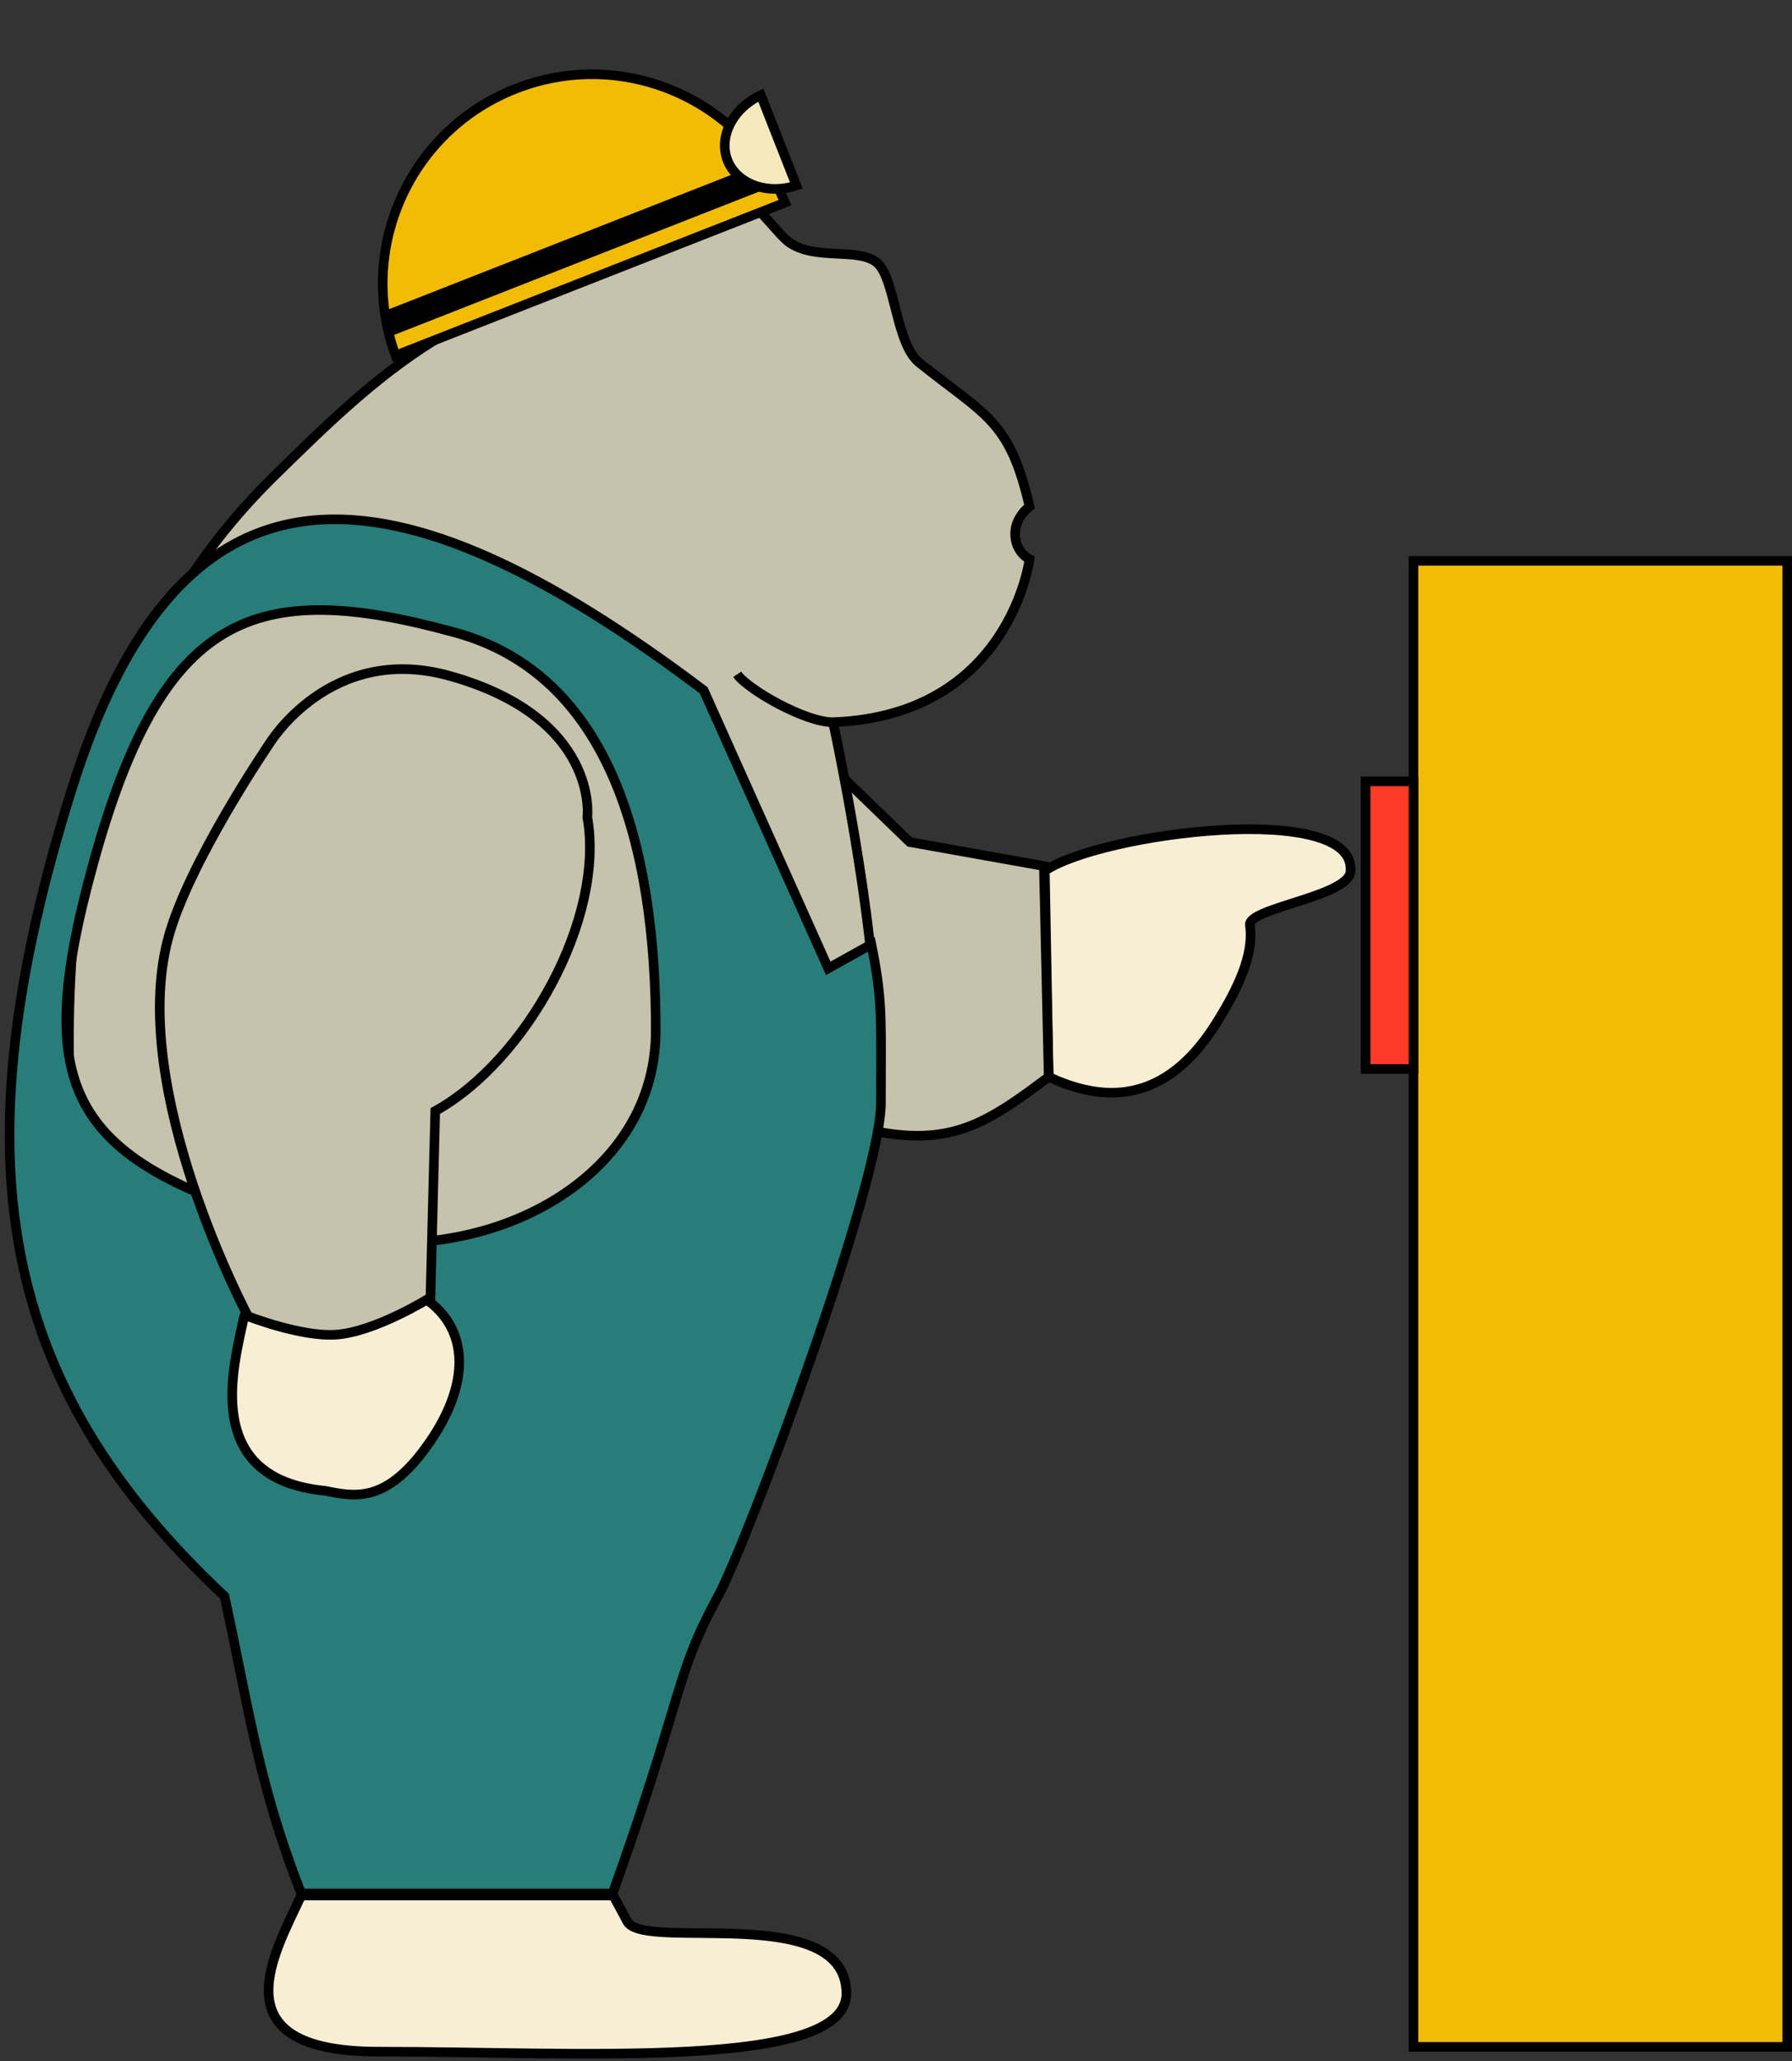 <svg width="187" height="215" viewBox="0 0 187 215" fill="none" xmlns="http://www.w3.org/2000/svg">
<rect x="0" y="0" width="187" height="215" fill="#333333" stroke="none"/>
<rect x="147.5" y="58.5" width="39" height="155" fill="#F2BB05" stroke="black"/>
<rect x="142.5" y="81.5" width="5" height="30" fill="#FC3A25" stroke="black"/>
<path d="M140.931 90.832C141.431 83.5 114.931 86.832 109.03 90.832L109.431 112.332C113.859 114.351 120.879 116.215 126.811 106.903C129.942 101.988 130.768 98.908 130.428 96.5C130.172 94.684 140.931 93.5 140.931 90.832Z" fill="#F7EED4" stroke="black"/>
<path d="M109.431 112.332L108.931 90.332L94.931 87.832L79.931 73.332L65.931 107.832C95.508 122.411 99.079 120.049 109.431 112.332Z" fill="#C6C2AB" stroke="black"/>
<path d="M62.931 15.833C75.58 14.612 80.026 23.698 82.431 25.332C85.128 27.166 89.431 25.832 91.431 27.332C93.431 28.832 93.431 35.832 95.931 37.832C102.882 43.393 105.357 43.809 107.431 52.832C107.431 52.832 105.841 53.983 105.931 55.832C106.021 57.669 107.431 58.332 107.431 58.332C107.431 58.332 105.378 74.628 86.931 75.332C86.931 75.332 91.431 96 91.431 108.333C91.431 122.459 84.931 138 84.931 138H9.93C4.999 108.957 4.431 73.456 28.431 49.833C34.555 43.805 39.845 38.685 46.431 34.833C46.583 25.107 50.283 17.053 62.931 15.833Z" fill="#C6C2AB"/>
<path d="M86.931 75.332C105.378 74.628 107.431 58.332 107.431 58.332C107.431 58.332 106.021 57.669 105.931 55.832C105.841 53.983 107.431 52.832 107.431 52.832C105.357 43.809 102.882 43.393 95.931 37.832C93.431 35.832 93.431 28.832 91.431 27.332C89.431 25.832 85.128 27.166 82.431 25.332C80.026 23.698 75.58 14.612 62.931 15.833C50.283 17.053 46.583 25.107 46.431 34.833C39.845 38.685 34.555 43.805 28.431 49.833C4.431 73.456 4.999 108.957 9.93 138H84.931C84.931 138 91.431 122.459 91.431 108.333C91.431 96 86.931 75.332 86.931 75.332ZM86.931 75.332C83.931 75.332 77.931 71.832 76.931 70.332" stroke="black"/>
<path d="M39.5 214C22.447 214 28.698 203.652 31.432 197.714L64 197.714L65.5 200.5C67.5 203.5 88.101 198.367 88.323 207.83C88.514 216 60.501 214 39.5 214Z" fill="#F7EED4" stroke="black"/>
<path d="M87.43 106.545L91.43 104.5V109.955L88.43 112L87.43 106.545Z" fill="#134C4C"/>
<path d="M53.796 9.264C64.866 4.919 77.345 10.229 81.919 21.132L41.28 37.082C37.201 25.984 42.727 13.608 53.796 9.264Z" fill="#F2BB05" stroke="black"/>
<path d="M39.69 32.609L79.651 16.925L80.635 19.428L40.307 35.256L39.69 32.609Z" fill="black"/>
<path d="M75.919 16.729C74.97 14.316 76.418 11.318 79.397 9.923L83.103 19.35C79.971 20.354 76.867 19.142 75.919 16.729Z" fill="#F4E9BD" stroke="black"/>
<path fill-rule="evenodd" clip-rule="evenodd" d="M91.93 115.001C91.93 123.501 77.93 161.001 74.93 166.501C72.345 171.24 71.567 173.822 70.002 179.021C68.813 182.972 67.169 188.434 63.931 197.501H31.431C27.924 188.538 26.541 181.701 24.919 173.675C24.46 171.404 23.981 169.038 23.43 166.501C-0.07 144.5 -4.57 120.999 7.43 82.5C18.882 45.759 40.93 47.5 73.43 72.001L86.43 101.001L90.93 98.5C91.972 103.633 91.963 105.839 91.938 111.693C91.934 112.681 91.93 113.773 91.93 115.001ZM32.93 128.501C48.934 132.916 68.43 124.001 68.43 107.501C68.43 88.001 63.562 70.412 47.558 65.996C26.43 60.166 16.925 64.001 9.745 90.024C2.991 114.501 7.41 121.459 32.93 128.501Z" fill="#267D7A" stroke="black"/>
<path d="M25.43 137.501C26.232 133.613 40.893 133.059 44.43 135.5C48.93 138.607 49.24 144.414 44.43 151C40.221 156.764 37.04 156.125 33.958 155.506L33.93 155.5C20.895 154.234 24.427 142.36 25.43 137.501Z" fill="#F7EED4" stroke="black"/>
<path d="M17.5 98.042C19.56 90.104 28.079 77.62 28.079 77.62C28.079 77.62 34.438 67.001 46.93 70.501C62.578 74.885 61.291 85.251 61.291 85.251C63.153 95.789 54.889 110.654 45.421 115.885L44.919 135.334C44.919 135.334 39.167 138.951 35.024 139.217C31.384 139.451 25.883 137.297 25.883 137.297C25.883 137.297 13.388 113.881 17.5 98.042Z" fill="#C6C2AB" stroke="black"/>
</svg>
